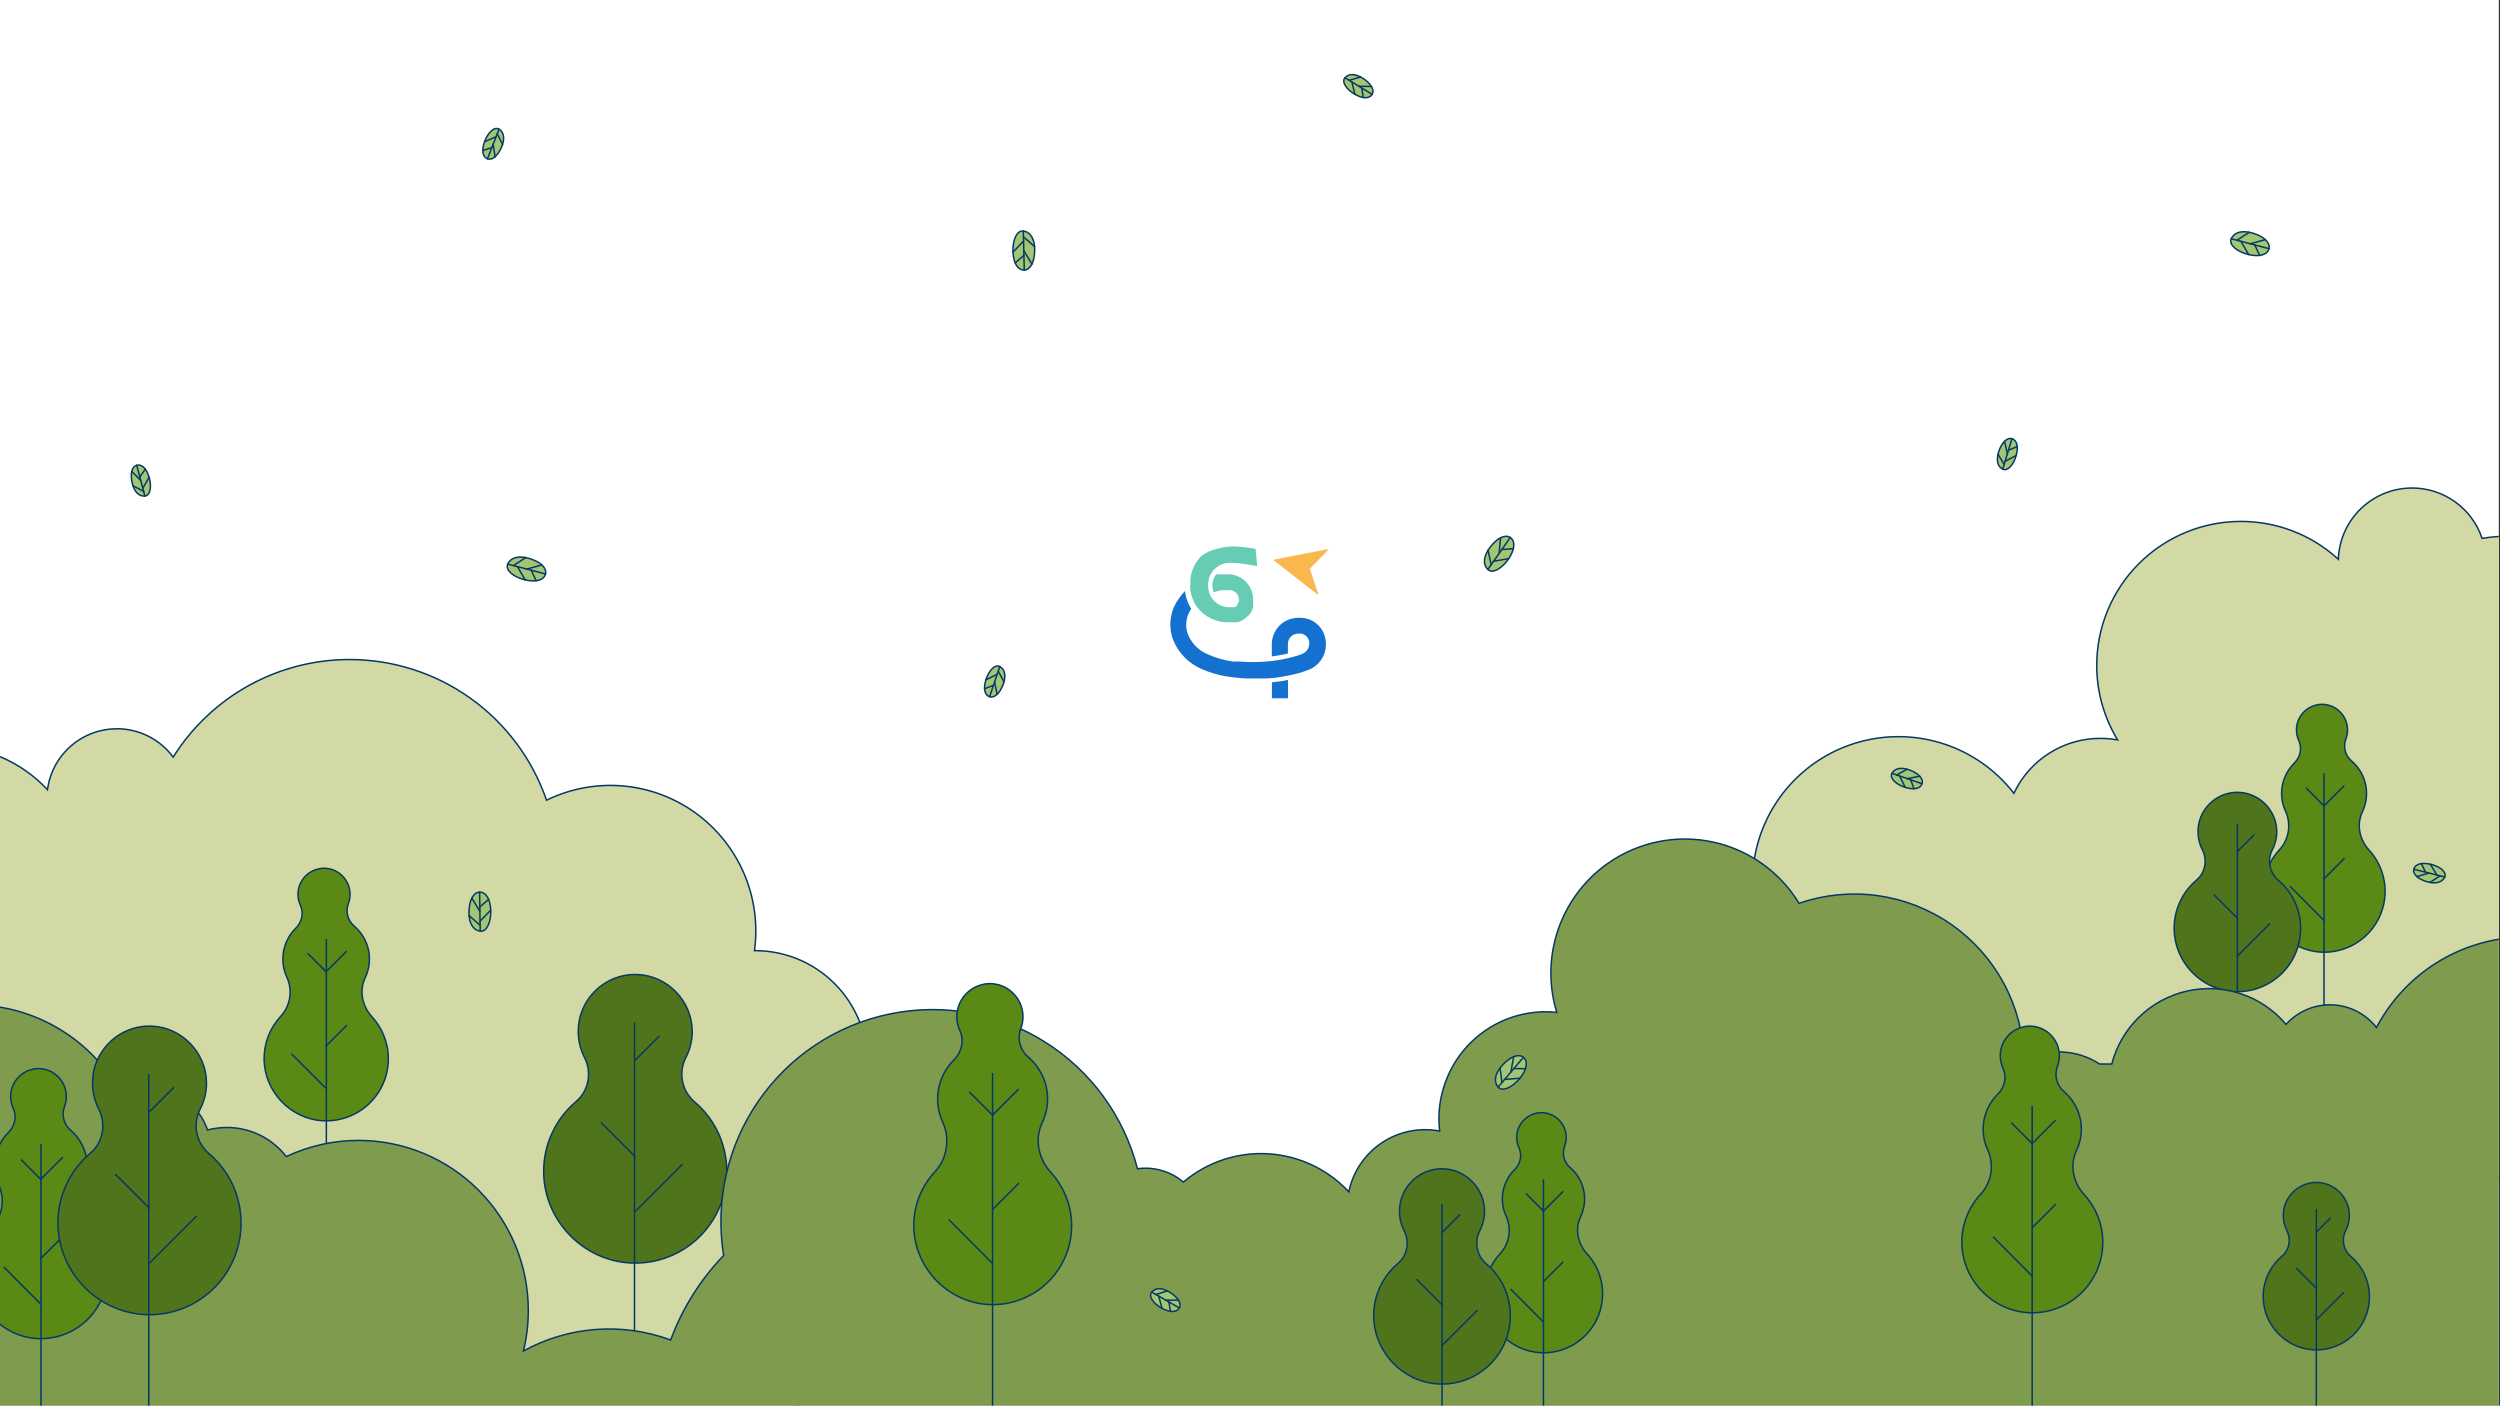 <svg width="1647" height="926" viewBox="0 0 1647 926" fill="none" xmlns="http://www.w3.org/2000/svg">
<rect x="0" y="0" width="1647" height="926" fill="#333333" stroke="none"/>
<g clip-path="url(#clip0_444_9898)">
<rect width="1646.22" height="926" fill="white"/>
<path d="M1652.67 353.268H1652.67C1679.4 353.268 1705.04 363.872 1723.95 382.747C1742.86 401.622 1753.49 427.224 1753.5 453.925C1753.49 477.559 1745.17 500.438 1729.97 518.559C1714.78 536.68 1693.7 548.888 1670.4 553.048L1669.99 553.121V553.54V775.5H1239.97L1306.45 660.744L1305.73 660.084C1290.33 670.832 1272.12 676.838 1253.33 677.36C1234.55 677.882 1216.03 672.898 1200.06 663.022C1184.08 653.146 1171.35 638.812 1163.44 621.791C1155.53 604.77 1152.78 585.807 1155.54 567.244C1158.3 548.682 1166.45 531.334 1178.97 517.342C1191.49 503.351 1207.84 493.33 1226 488.517C1244.16 483.704 1263.33 484.311 1281.15 490.261C1298.97 496.211 1314.65 507.245 1326.26 521.999L1326.76 522.628L1327.1 521.908C1332.25 511.278 1340.29 502.311 1350.31 496.038C1360.32 489.764 1371.9 486.437 1383.72 486.439C1387.17 486.447 1390.62 486.732 1394.02 487.291L1395.08 487.465L1394.53 486.543C1385.87 471.946 1381.31 455.288 1381.33 438.321V438.321C1381.33 425.864 1383.79 413.529 1388.57 402.023C1393.35 390.516 1400.35 380.062 1409.17 371.258C1417.99 362.454 1428.47 355.472 1439.99 350.712C1451.52 345.952 1463.87 343.507 1476.34 343.515H1476.34C1499.74 343.488 1522.32 352.122 1539.71 367.749L1540.49 368.446L1540.55 367.405C1541.24 355.004 1546.65 343.338 1555.69 334.801C1564.72 326.265 1576.68 321.505 1589.11 321.5C1599.24 321.512 1609.11 324.678 1617.34 330.556C1625.58 336.434 1631.78 344.733 1635.07 354.295L1635.21 354.695L1635.63 354.626C1641.26 353.691 1646.96 353.237 1652.67 353.268Z" fill="#D2D9A5" stroke="#043866"/>
<path d="M497.143 625.717L497.07 626.28L497.638 626.282C517.245 626.334 536.032 634.168 549.878 648.066C563.724 661.963 571.5 680.79 571.5 700.418C571.5 715.088 567.153 729.429 559.008 741.626C550.863 753.822 539.287 763.326 525.745 768.935L525.437 769.063V769.397V1000.5H-20.516V672.42V671.839L-21.091 671.926C-25.652 672.617 -30.259 672.964 -34.872 672.963C-46.773 672.963 -58.558 670.617 -69.554 666.057C-80.549 661.498 -90.54 654.816 -98.956 646.392C-115.952 629.379 -125.5 606.304 -125.5 582.243C-125.5 558.181 -115.952 535.105 -98.956 518.089C-81.961 501.074 -58.909 491.513 -34.872 491.509H-34.872C-22.644 491.498 -10.541 493.971 0.705 498.779C11.95 503.587 22.104 510.63 30.551 519.48L31.252 520.214L31.406 519.211C33.088 508.321 38.607 498.393 46.965 491.222C55.323 484.05 65.968 480.109 76.976 480.11H76.977C84.071 480.096 91.073 481.723 97.435 484.866C103.797 488.008 109.347 492.581 113.651 498.226L114.087 498.797L114.471 498.19C126.858 478.665 143.973 462.588 164.226 451.454C184.479 440.319 207.214 434.488 230.32 434.5C258.792 434.517 286.554 443.394 309.763 459.902C332.972 476.41 350.479 499.733 359.862 526.642L360.046 527.171L360.551 526.927C376.105 519.431 393.392 516.279 410.587 517.806C427.782 519.333 444.246 525.481 458.239 535.601C472.231 545.721 483.233 559.437 490.081 575.299C496.929 591.162 499.369 608.581 497.143 625.717Z" fill="#D2D9A5" stroke="#043866"/>
<path d="M244.977 669.774C238.596 662.822 236.521 652.653 240.567 644.144C243.317 638.437 244.044 632.004 242.746 625.83C241.398 619.656 238.077 614.104 233.252 610.005C231.177 608.241 229.724 605.855 229.049 603.209C228.375 600.563 228.531 597.761 229.516 595.219C230.398 592.884 230.762 590.342 230.554 587.851C230.347 585.361 229.62 582.922 228.375 580.743C227.13 578.564 225.418 576.697 223.394 575.192C221.319 573.739 218.984 572.753 216.546 572.287C214.055 571.82 211.513 571.923 209.126 572.598C206.688 573.22 204.457 574.414 202.485 576.022C200.566 577.63 199.009 579.654 197.92 581.937C196.83 584.22 196.311 586.71 196.311 589.2C196.311 591.639 196.83 594.077 197.868 596.308C200.255 601.548 198.906 607.515 194.807 611.562C190.656 615.661 187.906 620.953 186.817 626.712C185.779 632.471 186.506 638.385 188.944 643.677C190.916 647.932 191.538 652.653 190.864 657.219C190.137 661.836 188.114 666.142 184.949 669.567C177.997 677.038 174.106 686.792 174.002 697.013C173.794 718.752 191.279 737.326 212.966 738.363C221.059 738.778 229.101 736.703 236.054 732.552C243.006 728.35 248.557 722.176 251.982 714.86C255.406 707.493 256.599 699.296 255.354 691.254C254.057 683.212 250.477 675.741 244.977 669.774Z" fill="#5A8A15" stroke="#043866" stroke-miterlimit="10" stroke-linecap="round"/>
<path d="M215 619L215 818Z" fill="#5A8A15"/>
<path d="M215 619L215 818" stroke="#043866" stroke-miterlimit="10" stroke-linecap="round"/>
<path d="M214.834 717.091L192.316 694.522Z" fill="#5A8A15"/>
<path d="M214.834 717.091L192.316 694.522" stroke="#043866" stroke-miterlimit="10" stroke-linecap="round"/>
<path d="M214.833 689.075L228.323 675.585Z" fill="#5A8A15"/>
<path d="M214.833 689.075L228.323 675.585" stroke="#043866" stroke-miterlimit="10" stroke-linecap="round"/>
<path d="M214.832 640.201L202.899 628.268Z" fill="#5A8A15"/>
<path d="M214.832 640.201L202.899 628.268" stroke="#043866" stroke-miterlimit="10" stroke-linecap="round"/>
<path d="M214.833 640.201L228.167 626.867Z" fill="#5A8A15"/>
<path d="M214.833 640.201L228.167 626.867" stroke="#043866" stroke-miterlimit="10" stroke-linecap="round"/>
<path d="M451.844 696.685C454.688 691.175 456.199 684.955 456.021 678.734C455.577 659.183 439.581 642.831 420.03 642.032C413.454 641.765 406.966 643.187 401.19 646.208C395.325 649.23 390.437 653.762 386.882 659.272C383.327 664.782 381.283 671.091 381.017 677.668C380.661 684.244 382.083 690.731 385.016 696.596C390.081 706.372 387.949 718.547 379.595 725.656C372.841 731.344 367.331 738.453 363.688 746.54C359.955 754.538 358.089 763.336 358.178 772.223C358.444 803.771 383.772 830.342 415.231 832.031C427.85 832.742 440.381 829.454 451.045 822.611C461.709 815.768 469.973 805.815 474.595 793.995C479.216 782.265 480.104 769.29 476.994 757.027C473.884 744.763 467.041 733.743 457.265 725.656C449.001 718.369 446.868 706.372 451.844 696.685Z" fill="#50741C" stroke="#043866" stroke-miterlimit="10" stroke-linecap="round"/>
<path d="M418 674L418 901" stroke="#043866" stroke-miterlimit="10" stroke-linecap="round"/>
<path d="M418.518 798.083L449.355 767.246" stroke="#043866" stroke-miterlimit="10" stroke-linecap="round"/>
<path d="M418.521 762.092L396.215 739.786" stroke="#043866" stroke-miterlimit="10" stroke-linecap="round"/>
<path d="M418.518 698.374L434.247 682.644" stroke="#043866" stroke-miterlimit="10" stroke-linecap="round"/>
<path d="M1560.66 559.954C1554.39 553.131 1552.36 543.152 1556.33 534.801C1559.03 529.2 1559.74 522.887 1558.47 516.828C1557.14 510.768 1553.88 505.32 1549.15 501.298C1547.11 499.567 1545.69 497.224 1545.02 494.628C1544.36 492.031 1544.52 489.281 1545.48 486.787C1546.35 484.495 1546.7 482 1546.5 479.556C1546.3 477.112 1545.58 474.719 1544.36 472.581C1543.14 470.442 1541.46 468.609 1539.47 467.133C1537.44 465.707 1535.15 464.739 1532.75 464.281C1530.31 463.823 1527.81 463.925 1525.47 464.587C1523.08 465.198 1520.89 466.369 1518.96 467.947C1517.07 469.526 1515.54 471.511 1514.47 473.752C1513.41 475.992 1512.9 478.436 1512.9 480.88C1512.9 483.273 1513.41 485.666 1514.42 487.856C1516.77 492.998 1515.44 498.854 1511.42 502.825C1507.35 506.848 1504.65 512.041 1503.58 517.693C1502.56 523.345 1503.27 529.149 1505.67 534.343C1507.6 538.518 1508.21 543.152 1507.55 547.632C1506.84 552.164 1504.85 556.39 1501.75 559.751C1494.92 567.083 1491.1 576.655 1491 586.686C1490.8 608.02 1507.96 626.248 1529.24 627.266C1537.18 627.674 1545.08 625.637 1551.9 621.564C1558.72 617.439 1564.17 611.38 1567.53 604.201C1570.89 596.971 1572.06 588.926 1570.84 581.034C1569.57 573.142 1566.05 565.81 1560.66 559.954Z" fill="#5A8A15" stroke="#043866" stroke-miterlimit="10" stroke-linecap="round"/>
<path d="M1531.07 509.801V687.756Z" fill="#5A8A15"/>
<path d="M1531.07 509.801V687.756" stroke="#043866" stroke-miterlimit="10" stroke-linecap="round"/>
<path d="M1531.07 606.39L1508.98 584.242Z" fill="#5A8A15"/>
<path d="M1531.07 606.39L1508.98 584.242" stroke="#043866" stroke-miterlimit="10" stroke-linecap="round"/>
<path d="M1531.07 578.895L1544.31 565.657Z" fill="#5A8A15"/>
<path d="M1531.07 578.895L1544.31 565.657" stroke="#043866" stroke-miterlimit="10" stroke-linecap="round"/>
<path d="M1531.07 530.932L1519.36 519.221Z" fill="#5A8A15"/>
<path d="M1531.07 530.932L1519.36 519.221" stroke="#043866" stroke-miterlimit="10" stroke-linecap="round"/>
<path d="M1531.07 530.932L1544.16 517.846Z" fill="#5A8A15"/>
<path d="M1531.07 530.932L1544.16 517.846" stroke="#043866" stroke-miterlimit="10" stroke-linecap="round"/>
<path d="M1497.03 559.771C1499 555.966 1500.04 551.669 1499.92 547.372C1499.61 533.868 1488.56 522.574 1475.06 522.022C1470.51 521.838 1466.03 522.82 1462.04 524.907C1457.99 526.994 1454.62 530.124 1452.16 533.93C1449.71 537.736 1448.29 542.094 1448.11 546.636C1447.86 551.178 1448.85 555.659 1450.87 559.71C1454.37 566.462 1452.9 574.871 1447.13 579.782C1442.46 583.71 1438.66 588.621 1436.14 594.206C1433.56 599.731 1432.27 605.808 1432.34 611.946C1432.52 633.736 1450.01 652.089 1471.74 653.255C1480.46 653.746 1489.11 651.475 1496.48 646.749C1503.84 642.023 1509.55 635.148 1512.74 626.984C1515.94 618.882 1516.55 609.92 1514.4 601.449C1512.25 592.979 1507.53 585.368 1500.78 579.782C1495.07 574.749 1493.59 566.462 1497.03 559.771Z" fill="#50741C" stroke="#043866" stroke-miterlimit="10" stroke-linecap="round"/>
<path d="M1474 543.296L1474 722" stroke="#043866" stroke-miterlimit="10" stroke-linecap="round"/>
<path d="M1474.01 629.808L1495.31 608.508" stroke="#043866" stroke-miterlimit="10" stroke-linecap="round"/>
<path d="M1474.01 604.948L1458.61 589.542" stroke="#043866" stroke-miterlimit="10" stroke-linecap="round"/>
<path d="M1474.01 560.938L1484.88 550.073" stroke="#043866" stroke-miterlimit="10" stroke-linecap="round"/>
<path d="M-9.953 935.316L1669.7 933.686V841.198C1689.27 840.278 1708.24 834.229 1724.74 823.655C1741.24 813.081 1754.67 798.353 1763.7 780.944C1772.73 763.536 1777.04 744.058 1776.19 724.458C1775.35 704.859 1769.38 685.826 1758.88 669.263C1748.39 652.7 1733.73 639.188 1716.39 630.08C1699.04 620.971 1679.61 616.585 1660.04 617.361C1640.47 618.136 1621.45 624.045 1604.87 634.498C1588.3 644.95 1574.76 659.578 1565.6 676.92C1562.1 672.443 1557.66 668.788 1552.6 666.211C1547.54 663.634 1541.97 662.198 1536.3 662.004C1530.62 661.81 1524.97 662.861 1519.75 665.086C1514.52 667.31 1509.84 670.653 1506.04 674.88C1498.21 665.575 1487.97 658.606 1476.45 654.737C1464.92 650.868 1452.56 650.247 1440.71 652.942C1428.86 655.637 1417.98 661.544 1409.25 670.017C1400.53 678.491 1394.3 689.205 1391.24 700.987H1383.25C1375.9 696.214 1367.42 693.476 1358.68 693.05C1349.93 692.625 1341.23 694.527 1333.46 698.563C1333.07 680.928 1328.54 663.633 1320.22 648.086C1311.9 632.54 1300.03 619.181 1285.58 609.097C1271.13 599.014 1254.51 592.491 1237.07 590.061C1219.63 587.63 1201.86 589.36 1185.21 595.109C1174.03 576.738 1156.54 563.087 1136.02 556.718C1115.5 550.35 1093.36 551.702 1073.77 560.521C1054.18 569.339 1038.47 585.019 1029.6 604.615C1020.72 624.212 1019.3 646.378 1025.58 666.954C1015.65 665.898 1005.61 666.99 996.132 670.157C986.019 673.529 976.804 679.16 969.182 686.624C961.561 694.087 955.733 703.188 952.138 713.239C948.504 723.248 947.223 733.962 948.393 744.548L948.475 745.123L947.915 745.041C934.878 742.692 921.439 745.484 910.41 752.832C899.381 760.18 891.615 771.516 888.738 784.467L888.574 785.193L888.082 784.631C874.282 770.09 855.49 761.334 835.497 760.13C815.504 758.925 795.799 765.363 780.36 778.143L779.799 778.54L779.553 778.786L779.307 778.54C775.246 775.133 770.515 772.619 765.422 771.161C760.314 769.671 754.953 769.256 749.678 769.942H749.35L749.268 769.627C740.253 734.89 718.231 704.964 687.773 686.059C657.314 667.155 620.758 660.725 585.692 668.103C550.626 675.481 519.743 696.102 499.452 725.684C479.162 755.267 471.023 791.54 476.724 826.974V827.138L476.56 827.303C461.392 843.102 449.624 861.852 441.982 882.391L441.818 882.801L441.408 882.637C425.715 876.904 408.979 874.598 392.324 875.876C375.668 877.153 359.478 881.984 344.839 890.043C346.974 881.306 348.052 872.343 348.05 863.348C348.052 848.636 345.161 834.067 339.541 820.474C333.922 806.881 325.684 794.53 315.299 784.126C304.914 773.722 292.585 765.47 279.015 759.839C265.446 754.208 250.902 751.31 236.215 751.31C219.752 751.296 203.491 754.933 188.599 761.961C183.961 755.98 178.017 751.143 171.222 747.821C164.428 744.498 156.964 742.779 149.403 742.795C145.122 742.794 140.859 743.346 136.72 744.438C134.144 736.672 129.194 729.915 122.571 725.124C115.949 720.333 107.989 717.751 99.82 717.743C93.217 717.713 86.716 719.372 80.932 722.562C71.517 704.308 57.27 689 39.75 678.315C22.23 667.631 2.113 661.981 -18.399 661.984C-48.061 661.984 -76.508 673.786 -97.483 694.794C-118.459 715.803 -130.244 744.296 -130.248 774.008C-130.248 803.722 -118.464 832.22 -97.488 853.231C-76.512 874.242 -48.063 886.046 -18.399 886.046C-15.529 886.046 -12.7 885.895 -9.884 885.69V935.302" fill="#7F9B4E"/>
<path d="M-9.953 935.316L1669.7 933.686V841.198C1689.27 840.278 1708.24 834.229 1724.74 823.655C1741.24 813.081 1754.67 798.353 1763.7 780.944C1772.73 763.536 1777.04 744.058 1776.19 724.458C1775.35 704.859 1769.38 685.826 1758.88 669.263C1748.39 652.7 1733.73 639.188 1716.39 630.08C1699.04 620.971 1679.61 616.585 1660.04 617.361C1640.47 618.136 1621.45 624.045 1604.87 634.498C1588.3 644.95 1574.76 659.578 1565.6 676.92C1562.1 672.443 1557.66 668.788 1552.6 666.211C1547.54 663.634 1541.97 662.198 1536.3 662.004C1530.62 661.81 1524.97 662.861 1519.75 665.086C1514.52 667.31 1509.84 670.653 1506.04 674.88C1498.21 665.575 1487.97 658.606 1476.45 654.737C1464.92 650.868 1452.56 650.247 1440.71 652.942C1428.86 655.637 1417.98 661.544 1409.25 670.017C1400.53 678.491 1394.3 689.205 1391.24 700.987H1383.25C1375.9 696.214 1367.42 693.476 1358.68 693.05C1349.93 692.625 1341.23 694.527 1333.46 698.563C1333.07 680.928 1328.54 663.633 1320.22 648.086C1311.9 632.54 1300.03 619.181 1285.58 609.097C1271.13 599.014 1254.51 592.491 1237.07 590.061C1219.63 587.63 1201.86 589.36 1185.21 595.109C1174.03 576.738 1156.54 563.087 1136.02 556.718C1115.5 550.35 1093.36 551.702 1073.77 560.521C1054.18 569.339 1038.47 585.019 1029.6 604.615C1020.72 624.212 1019.3 646.378 1025.58 666.954C1015.65 665.898 1005.61 666.99 996.132 670.157C986.019 673.529 976.804 679.16 969.182 686.624C961.561 694.087 955.733 703.188 952.138 713.239C948.504 723.248 947.223 733.962 948.393 744.548L948.475 745.123L947.915 745.041C934.878 742.692 921.439 745.484 910.41 752.832C899.381 760.18 891.615 771.516 888.738 784.467L888.574 785.193L888.082 784.631C874.282 770.09 855.49 761.334 835.497 760.13C815.504 758.925 795.799 765.363 780.36 778.143L779.799 778.54L779.553 778.786L779.307 778.54C775.246 775.133 770.515 772.619 765.422 771.161C760.314 769.671 754.953 769.256 749.678 769.942H749.35L749.268 769.627C740.253 734.89 718.231 704.964 687.773 686.059C657.314 667.155 620.758 660.725 585.692 668.103C550.626 675.481 519.743 696.102 499.452 725.684C479.162 755.267 471.023 791.54 476.724 826.974V827.138L476.56 827.303C461.392 843.102 449.624 861.852 441.982 882.391L441.818 882.801L441.408 882.637C425.715 876.904 408.979 874.598 392.324 875.876C375.668 877.153 359.478 881.984 344.839 890.043C346.974 881.306 348.052 872.343 348.05 863.348C348.052 848.636 345.161 834.067 339.541 820.474C333.922 806.881 325.684 794.53 315.299 784.126C304.914 773.722 292.585 765.47 279.015 759.839C265.446 754.208 250.902 751.31 236.215 751.31C219.752 751.296 203.491 754.933 188.599 761.961C183.961 755.98 178.017 751.143 171.222 747.821C164.428 744.498 156.964 742.779 149.403 742.795C145.122 742.794 140.859 743.346 136.72 744.438C134.144 736.672 129.194 729.915 122.571 725.124C115.949 720.333 107.989 717.751 99.82 717.743C93.217 717.713 86.716 719.372 80.932 722.562C71.517 704.308 57.27 689 39.75 678.315C22.23 667.631 2.113 661.981 -18.399 661.984C-48.061 661.984 -76.508 673.786 -97.483 694.794C-118.459 715.803 -130.244 744.296 -130.248 774.008C-130.248 803.722 -118.464 832.22 -97.488 853.231C-76.512 874.242 -48.063 886.046 -18.399 886.046C-15.529 886.046 -12.7 885.895 -9.884 885.69V935.302" stroke="#043866" stroke-linecap="round"/>
<path d="M783.98 386.092C784.119 390.167 785.225 394.151 787.207 397.714V397.714C787.724 398.684 788.328 399.605 789.01 400.466V400.466C791.47 403.538 794.611 405.994 798.186 407.641C801.76 409.288 805.669 410.08 809.603 409.953H810.172H812.07H813.494H814.11H814.537H815.154L815.914 409.716H816.246C816.53 409.716 817.432 409.194 817.527 409.1L818.049 408.862L818.713 408.435C819.014 408.29 819.3 408.115 819.567 407.914L820.042 407.582L820.611 407.155L821.417 406.443L821.797 406.064C821.967 405.918 822.125 405.759 822.271 405.589H822.509L822.936 405.067C823.109 404.874 823.267 404.667 823.41 404.451L823.79 403.929L824.122 403.36L824.549 402.648L824.834 402.031V401.794L825.071 401.272L825.356 400.561C825.356 400.561 825.356 400.134 825.593 399.897C825.62 399.771 825.62 399.642 825.593 399.517C825.614 399.423 825.614 399.326 825.593 399.232C825.615 399.091 825.615 398.947 825.593 398.805V398.189V397.382C825.613 397.13 825.613 396.876 825.593 396.623C825.593 396.623 825.593 396.102 825.593 395.864V395.01C825.589 390.851 824.037 386.843 821.239 383.765C818.441 380.687 814.597 378.76 810.457 378.36H808.843H805.427H804.526H805.427H804.384H803.292H802.153L801.062 378.597C799.531 380.615 798.713 383.085 798.737 385.618C798.711 387.138 798.968 388.651 799.496 390.077V390.077H800.113L801.394 389.65L802.581 389.318L804.715 388.844H805.57H806.471H807.373H810.599C812.127 388.985 813.546 389.69 814.581 390.822C815.617 391.953 816.193 393.43 816.198 394.963V395.343C816.198 395.343 816.198 395.58 816.198 395.675C816.097 396.645 815.755 397.575 815.202 398.379V398.379C815.223 398.488 815.223 398.601 815.202 398.711L814.917 399.043C814.622 399.321 814.305 399.575 813.968 399.802V399.802H813.588L813.161 400.039H812.64H812.26H811.833H811.501H810.03C807.737 400.079 805.471 399.549 803.434 398.497C801.397 397.446 799.653 395.906 798.358 394.014V394.014C797.747 393.15 797.252 392.209 796.887 391.215V391.215C796.203 389.347 795.865 387.37 795.89 385.381C795.884 383.45 796.238 381.536 796.934 379.735V379.735C797.54 378.206 798.407 376.794 799.496 375.561V375.561C801.894 372.976 805.113 371.3 808.606 370.817C809.555 370.767 810.505 370.767 811.453 370.817C814.299 370.871 817.137 371.125 819.947 371.576C822.651 371.956 825.403 372.43 828.25 372.904C827.87 369.014 827.538 365.314 827.159 361.567C822.463 360.67 817.703 360.146 812.924 360.001C809.282 359.972 805.654 360.467 802.153 361.472C798.161 362.281 794.41 364.002 791.193 366.5C787.205 370.618 784.744 375.973 784.218 381.68V381.68C784.171 382.581 784.171 383.484 784.218 384.384C784.218 384.859 784.218 385.333 784.218 385.808L783.98 386.092Z" fill="#66CCB4"/>
<path d="M874.936 362.421L862.979 374.565C862.945 374.623 862.928 374.688 862.928 374.755C862.928 374.822 862.945 374.887 862.979 374.945L868.388 391.074C868.388 391.406 868.103 391.69 867.819 391.501L839.349 369.299C839.29 369.267 839.24 369.219 839.206 369.16C839.172 369.102 839.153 369.035 839.153 368.967C839.153 368.9 839.172 368.833 839.206 368.775C839.24 368.716 839.29 368.668 839.349 368.635L874.746 361.804C874.808 361.821 874.866 361.853 874.912 361.897C874.959 361.942 874.994 361.998 875.013 362.06C875.032 362.121 875.034 362.187 875.021 362.25C875.008 362.314 874.978 362.372 874.936 362.421Z" fill="#F9B84E"/>
<path d="M844.569 448.662C842.434 448.994 840.203 449.279 837.926 449.516V460H848.555V447.951L844.569 448.662Z" fill="#1471D0"/>
<path d="M873.229 421.243C872.617 417.201 870.547 413.523 867.409 410.901C864.271 408.28 860.283 406.896 856.195 407.012C851.759 406.827 847.413 408.298 844.001 411.139L843.716 411.376L843.1 411.945C839.991 415.028 838.132 419.15 837.88 423.52C837.88 423.9 837.88 424.279 837.88 424.611V432.391C839.209 432.391 840.49 432.107 841.724 431.869C843.764 431.537 846.136 431.063 848.461 430.541V424.754V424.137C848.47 423.251 848.655 422.375 849.005 421.56C849.355 420.746 849.864 420.009 850.501 419.393L850.834 419.014C852.183 417.948 853.859 417.378 855.579 417.401C856.405 417.309 857.242 417.383 858.04 417.618C858.838 417.853 859.582 418.245 860.227 418.771C860.872 419.296 861.405 419.945 861.797 420.679C862.188 421.413 862.429 422.218 862.506 423.046C862.67 424.604 862.347 426.174 861.582 427.542C860.818 428.909 859.649 430.007 858.236 430.683C856.031 431.578 853.763 432.308 851.451 432.866L848.177 433.672C845.994 434.194 843.859 434.621 842.008 434.905L837.596 435.522C836.504 435.522 835.413 435.759 834.322 435.807C828.337 436.301 822.323 436.301 816.338 435.807H814.963H813.207H812.163C806.478 435.011 800.935 433.414 795.698 431.063C792.469 429.745 789.57 427.731 787.208 425.164C784.846 422.598 783.079 419.542 782.033 416.215C781.371 413.651 781.274 410.974 781.749 408.369C782.224 405.765 783.26 403.294 784.785 401.13C784.548 400.75 784.311 400.371 784.121 399.991C782.265 396.717 781.087 393.104 780.657 389.365C779.243 390.847 777.943 392.432 776.766 394.109C774.13 397.633 772.331 401.713 771.509 406.037C770.687 410.361 770.862 414.815 772.022 419.061C772.216 419.786 772.454 420.499 772.733 421.196C774.427 425.564 776.979 429.548 780.239 432.913C783.499 436.278 787.4 438.956 791.713 440.788C796.729 442.975 801.984 444.567 807.371 445.531C811.692 446.232 816.048 446.707 820.419 446.955V446.955C822.791 446.955 825.164 446.955 827.442 446.955C829.719 446.955 832.186 446.955 834.654 446.955L837.927 446.67C840.063 446.67 842.103 446.196 844.049 445.911L848.793 445.057L852.067 444.346C855.793 443.511 859.444 442.368 862.98 440.93C866.64 439.262 869.637 436.418 871.495 432.85C873.352 429.283 873.962 425.197 873.229 421.243Z" fill="#1471D0"/>
<path d="M692.202 772.257C684.092 763.422 681.455 750.499 686.598 739.685C690.092 732.432 691.015 724.256 689.367 716.41C687.653 708.563 683.433 701.508 677.301 696.299C674.663 694.058 672.817 691.025 671.96 687.662C671.103 684.299 671.301 680.739 672.553 677.508C673.674 674.541 674.136 671.31 673.872 668.145C673.608 664.98 672.685 661.881 671.103 659.112C669.52 656.342 667.345 653.969 664.773 652.057C662.136 650.21 659.169 648.958 656.07 648.364C652.905 647.771 649.674 647.903 646.641 648.76C643.542 649.551 640.707 651.068 638.201 653.112C635.761 655.156 633.783 657.727 632.399 660.628C631.014 663.529 630.355 666.694 630.355 669.859C630.355 672.958 631.014 676.057 632.333 678.892C635.366 685.552 633.651 693.134 628.443 698.277C623.168 703.486 619.673 710.212 618.288 717.531C616.97 724.85 617.893 732.366 620.992 739.092C623.497 744.498 624.289 750.499 623.431 756.301C622.508 762.169 619.937 767.642 615.915 771.994C607.079 781.488 602.134 793.884 602.002 806.874C601.739 834.501 623.959 858.106 651.52 859.424C661.806 859.952 672.026 857.314 680.861 852.039C689.697 846.699 696.752 838.852 701.104 829.555C705.455 820.192 706.972 809.775 705.389 799.555C703.741 789.335 699.192 779.84 692.202 772.257Z" fill="#5A8A15" stroke="#043866" stroke-miterlimit="10" stroke-linecap="round"/>
<path d="M653.893 707.311V937.756Z" fill="#5A8A15"/>
<path d="M653.893 707.311V937.756" stroke="#043866" stroke-miterlimit="10" stroke-linecap="round"/>
<path d="M653.893 832.391L625.277 803.709Z" fill="#5A8A15"/>
<path d="M653.893 832.391L625.277 803.709" stroke="#043866" stroke-miterlimit="10" stroke-linecap="round"/>
<path d="M653.893 796.785L671.036 779.642Z" fill="#5A8A15"/>
<path d="M653.893 796.785L671.036 779.642" stroke="#043866" stroke-miterlimit="10" stroke-linecap="round"/>
<path d="M653.893 734.674L638.728 719.509Z" fill="#5A8A15"/>
<path d="M653.893 734.674L638.728 719.509" stroke="#043866" stroke-miterlimit="10" stroke-linecap="round"/>
<path d="M653.893 734.674L670.838 717.729Z" fill="#5A8A15"/>
<path d="M653.893 734.674L670.838 717.729" stroke="#043866" stroke-miterlimit="10" stroke-linecap="round"/>
<path d="M59.055 808.531C52.233 801.098 50.014 790.227 54.34 781.13C57.28 775.028 58.057 768.15 56.67 761.549C55.228 754.949 51.678 749.014 46.52 744.632C44.301 742.746 42.748 740.194 42.026 737.365C41.305 734.536 41.472 731.541 42.526 728.823C43.469 726.327 43.857 723.609 43.635 720.947C43.413 718.284 42.637 715.677 41.306 713.348C39.974 711.018 38.144 709.021 35.98 707.413C33.762 705.859 31.266 704.806 28.659 704.306C25.996 703.807 23.278 703.918 20.727 704.639C18.12 705.305 15.735 706.581 13.627 708.3C11.575 710.02 9.91 712.183 8.746 714.623C7.581 717.064 7.026 719.726 7.026 722.389C7.026 724.996 7.581 727.603 8.69 729.988C11.242 735.59 9.8 741.969 5.418 746.296C0.98 750.678 -1.96 756.335 -3.125 762.492C-4.234 768.649 -3.457 774.973 -0.85 780.631C1.257 785.179 1.923 790.227 1.202 795.108C0.425 800.044 -1.738 804.648 -5.121 808.309C-12.554 816.297 -16.714 826.725 -16.825 837.652C-17.047 860.893 1.646 880.751 24.831 881.86C33.484 882.304 42.082 880.085 49.515 875.647C56.947 871.155 62.883 864.554 66.543 856.733C70.204 848.856 71.48 840.092 70.149 831.495C68.762 822.897 64.935 814.91 59.055 808.531Z" fill="#5A8A15" stroke="#043866" stroke-miterlimit="10" stroke-linecap="round"/>
<path d="M27 754L27 926Z" fill="#5A8A15"/>
<path d="M27 754L27 926" stroke="#043866" stroke-miterlimit="10" stroke-linecap="round"/>
<path d="M26.828 859.118L2.755 834.989Z" fill="#5A8A15"/>
<path d="M26.828 859.118L2.755 834.989" stroke="#043866" stroke-miterlimit="10" stroke-linecap="round"/>
<path d="M26.828 829.165L41.25 814.743Z" fill="#5A8A15"/>
<path d="M26.828 829.165L41.25 814.743" stroke="#043866" stroke-miterlimit="10" stroke-linecap="round"/>
<path d="M26.827 776.914L14.069 764.156Z" fill="#5A8A15"/>
<path d="M26.827 776.914L14.069 764.156" stroke="#043866" stroke-miterlimit="10" stroke-linecap="round"/>
<path d="M26.828 776.914L41.083 762.659Z" fill="#5A8A15"/>
<path d="M26.828 776.914L41.083 762.659" stroke="#043866" stroke-miterlimit="10" stroke-linecap="round"/>
<path d="M1045.48 825.952C1039.41 819.343 1037.44 809.675 1041.28 801.586C1043.9 796.161 1044.59 790.044 1043.36 784.175C1042.07 778.305 1038.92 773.028 1034.33 769.131C1032.36 767.454 1030.98 765.185 1030.33 762.67C1029.69 760.154 1029.84 757.491 1030.78 755.074C1031.62 752.854 1031.96 750.437 1031.76 748.07C1031.57 745.702 1030.88 743.384 1029.69 741.312C1028.51 739.241 1026.88 737.465 1024.96 736.035C1022.99 734.653 1020.77 733.716 1018.45 733.272C1016.08 732.828 1013.66 732.927 1011.39 733.568C1009.08 734.16 1006.95 735.295 1005.08 736.824C1003.26 738.353 1001.78 740.276 1000.74 742.447C999.704 744.617 999.211 746.984 999.211 749.352C999.211 751.67 999.704 753.989 1000.69 756.109C1002.96 761.091 1001.68 766.763 997.781 770.611C993.835 774.507 991.221 779.538 990.185 785.013C989.198 790.488 989.889 796.111 992.207 801.142C994.081 805.187 994.673 809.675 994.032 814.016C993.342 818.406 991.418 822.5 988.409 825.755C981.8 832.858 978.1 842.131 978.002 851.848C977.804 872.514 994.427 890.172 1015.04 891.159C1022.74 891.553 1030.38 889.58 1036.99 885.635C1043.6 881.639 1048.88 875.77 1052.14 868.815C1055.39 861.811 1056.53 854.018 1055.34 846.373C1054.11 838.727 1050.71 831.625 1045.48 825.952Z" fill="#5A8A15" stroke="#043866" stroke-miterlimit="10" stroke-linecap="round"/>
<path d="M1016.82 777.368V949.756Z" fill="#5A8A15"/>
<path d="M1016.82 777.368V949.756" stroke="#043866" stroke-miterlimit="10" stroke-linecap="round"/>
<path d="M1016.82 870.936L995.413 849.48Z" fill="#5A8A15"/>
<path d="M1016.82 870.936L995.413 849.48" stroke="#043866" stroke-miterlimit="10" stroke-linecap="round"/>
<path d="M1016.82 844.301L1029.64 831.477Z" fill="#5A8A15"/>
<path d="M1016.82 844.301L1029.64 831.477" stroke="#043866" stroke-miterlimit="10" stroke-linecap="round"/>
<path d="M1016.82 797.838L1005.47 786.493Z" fill="#5A8A15"/>
<path d="M1016.82 797.838L1005.47 786.493" stroke="#043866" stroke-miterlimit="10" stroke-linecap="round"/>
<path d="M1016.82 797.838L1029.5 785.161Z" fill="#5A8A15"/>
<path d="M1016.82 797.838L1029.5 785.161" stroke="#043866" stroke-miterlimit="10" stroke-linecap="round"/>
<path d="M1373.01 786.963C1365.77 779.073 1363.42 767.533 1368.01 757.876C1371.13 751.399 1371.95 744.098 1370.48 737.091C1368.95 730.084 1365.18 723.784 1359.71 719.132C1357.35 717.13 1355.7 714.421 1354.94 711.419C1354.17 708.416 1354.35 705.236 1355.47 702.351C1356.47 699.701 1356.88 696.816 1356.65 693.99C1356.41 691.163 1355.59 688.396 1354.17 685.923C1352.76 683.45 1350.82 681.33 1348.52 679.623C1346.16 677.974 1343.52 676.855 1340.75 676.325C1337.92 675.795 1335.04 675.913 1332.33 676.678C1329.56 677.385 1327.03 678.739 1324.79 680.565C1322.61 682.39 1320.85 684.686 1319.61 687.277C1318.37 689.868 1317.78 692.694 1317.78 695.521C1317.78 698.288 1318.37 701.055 1319.55 703.587C1322.26 709.534 1320.73 716.306 1316.08 720.898C1311.37 725.55 1308.25 731.556 1307.01 738.092C1305.83 744.628 1306.66 751.34 1309.42 757.346C1311.66 762.174 1312.37 767.533 1311.6 772.714C1310.78 777.955 1308.48 782.842 1304.89 786.728C1297 795.207 1292.58 806.277 1292.46 817.876C1292.23 842.547 1312.07 863.627 1336.68 864.805C1345.87 865.276 1355 862.92 1362.89 858.21C1370.78 853.441 1377.08 846.434 1380.96 838.131C1384.85 829.77 1386.2 820.467 1384.79 811.34C1383.32 802.214 1379.26 793.735 1373.01 786.963Z" fill="#5A8A15" stroke="#043866" stroke-miterlimit="10" stroke-linecap="round"/>
<path d="M1338.8 728.965V934.756Z" fill="#5A8A15"/>
<path d="M1338.8 728.965V934.756" stroke="#043866" stroke-miterlimit="10" stroke-linecap="round"/>
<path d="M1338.8 840.663L1313.25 815.05Z" fill="#5A8A15"/>
<path d="M1338.8 840.663L1313.25 815.05" stroke="#043866" stroke-miterlimit="10" stroke-linecap="round"/>
<path d="M1338.8 808.867L1354.11 793.558Z" fill="#5A8A15"/>
<path d="M1338.8 808.867L1354.11 793.558" stroke="#043866" stroke-miterlimit="10" stroke-linecap="round"/>
<path d="M1338.8 753.401L1325.26 739.858Z" fill="#5A8A15"/>
<path d="M1338.8 753.401L1325.26 739.858" stroke="#043866" stroke-miterlimit="10" stroke-linecap="round"/>
<path d="M1338.8 753.401L1353.94 738.268Z" fill="#5A8A15"/>
<path d="M1338.8 753.401L1353.94 738.268" stroke="#043866" stroke-miterlimit="10" stroke-linecap="round"/>
<path d="M974.874 810.793C976.995 806.683 978.122 802.043 977.99 797.402C977.658 782.818 965.726 770.62 951.141 770.024C946.236 769.825 941.397 770.885 937.088 773.139C932.712 775.393 929.066 778.774 926.415 782.884C923.763 786.994 922.238 791.701 922.039 796.607C921.774 801.512 922.835 806.352 925.022 810.727C928.801 818.019 927.21 827.101 920.979 832.404C915.94 836.647 911.83 841.95 909.112 847.983C906.328 853.949 904.936 860.512 905.002 867.141C905.201 890.675 924.094 910.496 947.562 911.756C956.975 912.286 966.322 909.833 974.277 904.729C982.232 899.624 988.398 892.2 991.845 883.383C995.292 874.632 995.955 864.954 993.635 855.805C991.314 846.657 986.21 838.437 978.918 832.404C972.753 826.968 971.162 818.019 974.874 810.793Z" fill="#50741C" stroke="#043866" stroke-miterlimit="10" stroke-linecap="round"/>
<path d="M950.014 793.491V950.735" stroke="#043866" stroke-miterlimit="10" stroke-linecap="round"/>
<path d="M950.014 886.432L973.017 863.429" stroke="#043866" stroke-miterlimit="10" stroke-linecap="round"/>
<path d="M950.015 859.584L933.376 842.945" stroke="#043866" stroke-miterlimit="10" stroke-linecap="round"/>
<path d="M950.014 812.053L961.747 800.319" stroke="#043866" stroke-miterlimit="10" stroke-linecap="round"/>
<path d="M131.844 730.685C134.688 725.175 136.199 718.955 136.021 712.734C135.577 693.183 119.581 676.831 100.03 676.032C93.454 675.765 86.966 677.187 81.19 680.208C75.325 683.23 70.437 687.762 66.882 693.272C63.328 698.782 61.283 705.091 61.017 711.668C60.661 718.244 62.083 724.731 65.016 730.596C70.081 740.372 67.948 752.547 59.595 759.656C52.841 765.344 47.331 772.453 43.688 780.54C39.955 788.538 38.089 797.336 38.178 806.223C38.444 837.771 63.772 864.342 95.231 866.031C107.85 866.742 120.381 863.454 131.045 856.611C141.709 849.768 149.973 839.815 154.595 827.995C159.216 816.265 160.104 803.29 156.994 791.027C153.884 778.763 147.041 767.743 137.265 759.656C129.001 752.369 126.868 740.372 131.844 730.685Z" fill="#50741C" stroke="#043866" stroke-miterlimit="10" stroke-linecap="round"/>
<path d="M98 708L98 935" stroke="#043866" stroke-miterlimit="10" stroke-linecap="round"/>
<path d="M98.518 832.083L129.355 801.246" stroke="#043866" stroke-miterlimit="10" stroke-linecap="round"/>
<path d="M98.521 796.092L76.215 773.786" stroke="#043866" stroke-miterlimit="10" stroke-linecap="round"/>
<path d="M98.518 732.374L114.247 716.644" stroke="#043866" stroke-miterlimit="10" stroke-linecap="round"/>
<path d="M1545.35 810.728C1547 807.531 1547.87 803.922 1547.77 800.313C1547.51 788.97 1538.23 779.482 1526.89 779.018C1523.07 778.864 1519.31 779.689 1515.96 781.442C1512.55 783.195 1509.72 785.824 1507.66 789.021C1505.59 792.218 1504.41 795.879 1504.25 799.694C1504.05 803.51 1504.87 807.273 1506.57 810.676C1509.51 816.348 1508.27 823.412 1503.43 827.537C1499.51 830.837 1496.31 834.961 1494.2 839.653C1492.03 844.294 1490.95 849.398 1491 854.554C1491.16 872.858 1505.85 888.275 1524.1 889.255C1531.43 889.667 1538.7 887.759 1544.88 883.789C1551.07 879.819 1555.86 874.044 1558.55 867.187C1561.23 860.381 1561.74 852.853 1559.94 845.738C1558.13 838.622 1554.16 832.229 1548.49 827.537C1543.7 823.309 1542.46 816.348 1545.35 810.728Z" fill="#50741C" stroke="#043866" stroke-miterlimit="10" stroke-linecap="round"/>
<path d="M1526 796.889L1526 947" stroke="#043866" stroke-miterlimit="10" stroke-linecap="round"/>
<path d="M1526.01 869.558L1543.9 851.667" stroke="#043866" stroke-miterlimit="10" stroke-linecap="round"/>
<path d="M1526.01 848.677L1513.07 835.735" stroke="#043866" stroke-miterlimit="10" stroke-linecap="round"/>
<path d="M1526.01 811.708L1535.14 802.581" stroke="#043866" stroke-miterlimit="10" stroke-linecap="round"/>
<path d="M986.957 716.148C983.696 712.219 985.141 706.868 989.816 701.718C995.001 695.995 1000.56 694.012 1003.62 696.561C1006.63 699.109 1006.36 704.398 1000.76 710.991C996.172 716.39 989.746 719.473 986.957 716.148Z" fill="#A4C673" stroke="#043866" stroke-miterlimit="10" stroke-linecap="round"/>
<path d="M1003.62 696.561L987.006 716.149" stroke="#043866" stroke-miterlimit="10" stroke-linecap="round"/>
<path d="M1004.95 704.06L997.3 703.966" stroke="#043866" stroke-miterlimit="10" stroke-linecap="round"/>
<path d="M1001.32 710.322L991.237 711.132" stroke="#043866" stroke-miterlimit="10" stroke-linecap="round"/>
<path d="M997.203 696.163L995.364 706.259" stroke="#043866" stroke-miterlimit="10" stroke-linecap="round"/>
<path d="M988.239 703.532L989.455 713.186" stroke="#043866" stroke-miterlimit="10" stroke-linecap="round"/>
<path d="M674.195 152.211C679.243 152.976 681.724 157.931 681.659 164.887C681.596 172.609 678.766 177.786 674.786 177.918C670.844 178.018 667.523 173.892 667.322 165.241C667.154 158.16 669.9 151.583 674.195 152.211Z" fill="#A4C673" stroke="#043866" stroke-miterlimit="10" stroke-linecap="round"/>
<path d="M674.786 177.918L674.158 152.243" stroke="#043866" stroke-miterlimit="10" stroke-linecap="round"/>
<path d="M668.802 173.205L674.576 168.187" stroke="#043866" stroke-miterlimit="10" stroke-linecap="round"/>
<path d="M667.348 166.114L674.336 158.802" stroke="#043866" stroke-miterlimit="10" stroke-linecap="round"/>
<path d="M679.839 173.948L674.496 165.186" stroke="#043866" stroke-miterlimit="10" stroke-linecap="round"/>
<path d="M681.63 162.483L674.301 156.084" stroke="#043866" stroke-miterlimit="10" stroke-linecap="round"/>
<path d="M334.514 371.621C336.641 366.979 342.088 365.96 348.757 367.94C356.162 370.13 360.358 374.277 359.388 378.139C358.397 381.956 353.516 384.011 345.145 381.82C338.292 380.029 332.727 375.577 334.514 371.621Z" fill="#A4C673" stroke="#043866" stroke-miterlimit="10" stroke-linecap="round"/>
<path d="M359.388 378.139L334.534 371.666" stroke="#043866" stroke-miterlimit="10" stroke-linecap="round"/>
<path d="M353.209 382.592L349.977 375.658" stroke="#043866" stroke-miterlimit="10" stroke-linecap="round"/>
<path d="M345.991 382.035L340.889 373.302" stroke="#043866" stroke-miterlimit="10" stroke-linecap="round"/>
<path d="M356.966 372.187L347.071 374.908" stroke="#043866" stroke-miterlimit="10" stroke-linecap="round"/>
<path d="M346.437 367.305L338.266 372.587" stroke="#043866" stroke-miterlimit="10" stroke-linecap="round"/>
<path d="M316.321 613.462C311.28 612.653 308.842 607.676 308.968 600.721C309.099 593 311.974 587.848 315.955 587.751C319.898 587.685 323.183 591.84 323.308 600.492C323.414 607.574 320.611 614.127 316.321 613.462Z" fill="#A4C673" stroke="#043866" stroke-miterlimit="10" stroke-linecap="round"/>
<path d="M315.955 587.751L316.359 613.431" stroke="#043866" stroke-miterlimit="10" stroke-linecap="round"/>
<path d="M321.897 592.515L316.08 597.483" stroke="#043866" stroke-miterlimit="10" stroke-linecap="round"/>
<path d="M323.29 599.619L316.238 606.869" stroke="#043866" stroke-miterlimit="10" stroke-linecap="round"/>
<path d="M310.867 591.676L316.133 600.484" stroke="#043866" stroke-miterlimit="10" stroke-linecap="round"/>
<path d="M308.976 603.126L316.249 609.588" stroke="#043866" stroke-miterlimit="10" stroke-linecap="round"/>
<path d="M980.166 375.133C976.562 371.516 977.514 366.057 981.703 360.503C986.346 354.333 991.7 351.854 994.978 354.115C998.207 356.379 998.423 361.671 993.441 368.745C989.364 374.538 983.245 378.192 980.166 375.133Z" fill="#A4C673" stroke="#043866" stroke-miterlimit="10" stroke-linecap="round"/>
<path d="M994.978 354.115L980.214 375.13" stroke="#043866" stroke-miterlimit="10" stroke-linecap="round"/>
<path d="M996.986 361.462L989.36 362.062" stroke="#043866" stroke-miterlimit="10" stroke-linecap="round"/>
<path d="M993.938 368.028L983.972 369.75" stroke="#043866" stroke-miterlimit="10" stroke-linecap="round"/>
<path d="M988.555 354.301L987.64 364.523" stroke="#043866" stroke-miterlimit="10" stroke-linecap="round"/>
<path d="M980.296 362.454L982.384 371.957" stroke="#043866" stroke-miterlimit="10" stroke-linecap="round"/>
<path d="M1469.95 157.301C1472.07 152.658 1477.52 151.639 1484.19 153.617C1491.59 155.806 1495.79 159.952 1494.82 163.814C1493.83 167.632 1488.95 169.687 1480.58 167.498C1473.73 165.708 1468.16 161.257 1469.95 157.301Z" fill="#A4C673" stroke="#043866" stroke-miterlimit="10" stroke-linecap="round"/>
<path d="M1494.82 163.814L1469.97 157.346" stroke="#043866" stroke-miterlimit="10" stroke-linecap="round"/>
<path d="M1488.64 168.268L1485.41 161.335" stroke="#043866" stroke-miterlimit="10" stroke-linecap="round"/>
<path d="M1481.42 167.713L1476.32 158.981" stroke="#043866" stroke-miterlimit="10" stroke-linecap="round"/>
<path d="M1492.4 157.863L1482.5 160.586" stroke="#043866" stroke-miterlimit="10" stroke-linecap="round"/>
<path d="M1481.87 152.983L1473.7 158.266" stroke="#043866" stroke-miterlimit="10" stroke-linecap="round"/>
<path d="M758.72 851.258C761.366 848.051 765.896 848.412 770.747 851.379C776.119 854.706 778.524 858.875 776.92 861.681C775.317 864.488 771.027 865.089 764.894 861.561C759.883 858.675 756.435 853.984 758.72 851.258Z" fill="#A4C673" stroke="#043866" stroke-miterlimit="10" stroke-linecap="round"/>
<path d="M776.921 861.681L758.721 851.218" stroke="#043866" stroke-miterlimit="10" stroke-linecap="round"/>
<path d="M771.108 863.926L770.025 857.753" stroke="#043866" stroke-miterlimit="10" stroke-linecap="round"/>
<path d="M765.535 861.922L763.37 853.944" stroke="#043866" stroke-miterlimit="10" stroke-linecap="round"/>
<path d="M776.319 856.51L767.94 856.55" stroke="#043866" stroke-miterlimit="10" stroke-linecap="round"/>
<path d="M769.063 850.417L761.486 852.862" stroke="#043866" stroke-miterlimit="10" stroke-linecap="round"/>
<path d="M658.64 439.144C662.298 441.119 662.822 445.633 660.851 450.966C658.627 456.881 655.002 460.048 651.939 459.018C648.875 457.988 647.454 453.897 649.727 447.196C651.589 441.721 655.523 437.43 658.64 439.144Z" fill="#A4C673" stroke="#043866" stroke-miterlimit="10" stroke-linecap="round"/>
<path d="M651.938 459.018L658.679 439.136" stroke="#043866" stroke-miterlimit="10" stroke-linecap="round"/>
<path d="M648.61 453.75L654.457 451.492" stroke="#043866" stroke-miterlimit="10" stroke-linecap="round"/>
<path d="M649.498 447.895L656.905 444.226" stroke="#043866" stroke-miterlimit="10" stroke-linecap="round"/>
<path d="M656.896 457.427L655.234 449.215" stroke="#043866" stroke-miterlimit="10" stroke-linecap="round"/>
<path d="M661.468 449.128L657.602 442.168" stroke="#043866" stroke-miterlimit="10" stroke-linecap="round"/>
<path d="M1246.43 509.499C1248.43 505.855 1252.95 505.365 1258.27 507.375C1264.17 509.643 1267.31 513.29 1266.26 516.346C1265.2 519.402 1261.1 520.793 1254.42 518.47C1248.96 516.569 1244.7 512.604 1246.43 509.499Z" fill="#A4C673" stroke="#043866" stroke-miterlimit="10" stroke-linecap="round"/>
<path d="M1266.26 516.346L1246.42 509.46" stroke="#043866" stroke-miterlimit="10" stroke-linecap="round"/>
<path d="M1260.96 519.636L1258.75 513.772" stroke="#043866" stroke-miterlimit="10" stroke-linecap="round"/>
<path d="M1255.12 518.705L1251.5 511.271" stroke="#043866" stroke-miterlimit="10" stroke-linecap="round"/>
<path d="M1264.7 511.378L1256.48 512.979" stroke="#043866" stroke-miterlimit="10" stroke-linecap="round"/>
<path d="M1256.44 506.744L1249.45 510.559" stroke="#043866" stroke-miterlimit="10" stroke-linecap="round"/>
<path d="M886.044 51.276C888.77 48.137 893.289 48.613 898.063 51.702C903.349 55.164 905.647 59.393 903.973 62.158C902.299 64.922 897.996 65.415 891.954 61.732C887.017 58.719 883.69 53.943 886.044 51.276Z" fill="#A4C673" stroke="#043866" stroke-miterlimit="10" stroke-linecap="round"/>
<path d="M903.973 62.158L886.045 51.236" stroke="#043866" stroke-miterlimit="10" stroke-linecap="round"/>
<path d="M898.105 64.254L897.18 58.055" stroke="#043866" stroke-miterlimit="10" stroke-linecap="round"/>
<path d="M892.586 62.109L890.624 54.079" stroke="#043866" stroke-miterlimit="10" stroke-linecap="round"/>
<path d="M903.504 56.973L895.127 56.8" stroke="#043866" stroke-miterlimit="10" stroke-linecap="round"/>
<path d="M896.404 50.697L888.768 52.949" stroke="#043866" stroke-miterlimit="10" stroke-linecap="round"/>
<path d="M1319.42 309.084C1315.7 307.23 1315.03 302.735 1316.82 297.34C1318.85 291.356 1322.37 288.072 1325.46 289C1328.56 289.929 1330.11 293.972 1328.06 300.744C1326.38 306.277 1322.59 310.694 1319.42 309.084Z" fill="#A4C673" stroke="#043866" stroke-miterlimit="10" stroke-linecap="round"/>
<path d="M1325.46 289L1319.38 309.093" stroke="#043866" stroke-miterlimit="10" stroke-linecap="round"/>
<path d="M1328.96 294.157L1323.19 296.605" stroke="#043866" stroke-miterlimit="10" stroke-linecap="round"/>
<path d="M1328.27 300.038L1320.99 303.947" stroke="#043866" stroke-miterlimit="10" stroke-linecap="round"/>
<path d="M1320.56 290.754L1322.49 298.907" stroke="#043866" stroke-miterlimit="10" stroke-linecap="round"/>
<path d="M1316.26 299.198L1320.36 306.027" stroke="#043866" stroke-miterlimit="10" stroke-linecap="round"/>
<path d="M1610.57 577.753C1608.89 581.558 1604.43 582.441 1598.96 580.902C1592.89 579.158 1589.44 575.798 1590.22 572.662C1591 569.526 1594.97 567.783 1601.83 569.513C1607.43 570.931 1612.03 574.509 1610.57 577.753Z" fill="#A4C673" stroke="#043866" stroke-miterlimit="10" stroke-linecap="round"/>
<path d="M1590.22 572.662L1610.58 577.792" stroke="#043866" stroke-miterlimit="10" stroke-linecap="round"/>
<path d="M1595.21 568.924L1597.92 574.572" stroke="#043866" stroke-miterlimit="10" stroke-linecap="round"/>
<path d="M1601.11 569.34L1605.36 576.43" stroke="#043866" stroke-miterlimit="10" stroke-linecap="round"/>
<path d="M1592.2 577.476L1600.26 575.163" stroke="#043866" stroke-miterlimit="10" stroke-linecap="round"/>
<path d="M1600.84 581.371L1607.47 576.961" stroke="#043866" stroke-miterlimit="10" stroke-linecap="round"/>
<path d="M328.738 85.08C332.302 87.22 332.619 91.754 330.406 96.991C327.914 102.798 324.148 105.796 321.135 104.627C318.121 103.458 316.889 99.306 319.467 92.716C321.577 87.332 325.703 83.226 328.738 85.08Z" fill="#A4C673" stroke="#043866" stroke-miterlimit="10" stroke-linecap="round"/>
<path d="M321.135 104.627L328.777 85.074" stroke="#043866" stroke-miterlimit="10" stroke-linecap="round"/>
<path d="M318.051 99.212L323.995 97.224" stroke="#043866" stroke-miterlimit="10" stroke-linecap="round"/>
<path d="M319.205 93.404L326.772 90.078" stroke="#043866" stroke-miterlimit="10" stroke-linecap="round"/>
<path d="M326.16 103.264L324.875 94.984" stroke="#043866" stroke-miterlimit="10" stroke-linecap="round"/>
<path d="M331.107 95.183L327.563 88.054" stroke="#043866" stroke-miterlimit="10" stroke-linecap="round"/>
<path d="M95.456 326.784C91.316 327.161 88.385 323.688 87.08 318.154C85.665 311.995 86.935 307.353 90.058 306.518C93.18 305.683 96.625 308.308 98.434 315.148C99.909 320.74 99.001 326.49 95.456 326.784Z" fill="#A4C673" stroke="#043866" stroke-miterlimit="10" stroke-linecap="round"/>
<path d="M90.057 306.518L95.428 326.812" stroke="#043866" stroke-miterlimit="10" stroke-linecap="round"/>
<path d="M95.743 309.069L92.117 314.182" stroke="#043866" stroke-miterlimit="10" stroke-linecap="round"/>
<path d="M98.24 314.439L94.094 321.59" stroke="#043866" stroke-miterlimit="10" stroke-linecap="round"/>
<path d="M86.806 310.584L92.73 316.509" stroke="#043866" stroke-miterlimit="10" stroke-linecap="round"/>
<path d="M87.581 320.027L94.65 323.691" stroke="#043866" stroke-miterlimit="10" stroke-linecap="round"/>
</g>
<defs>
<clipPath id="clip0_444_9898">
<rect width="1646.22" height="926" fill="white"/>
</clipPath>
</defs>
</svg>
